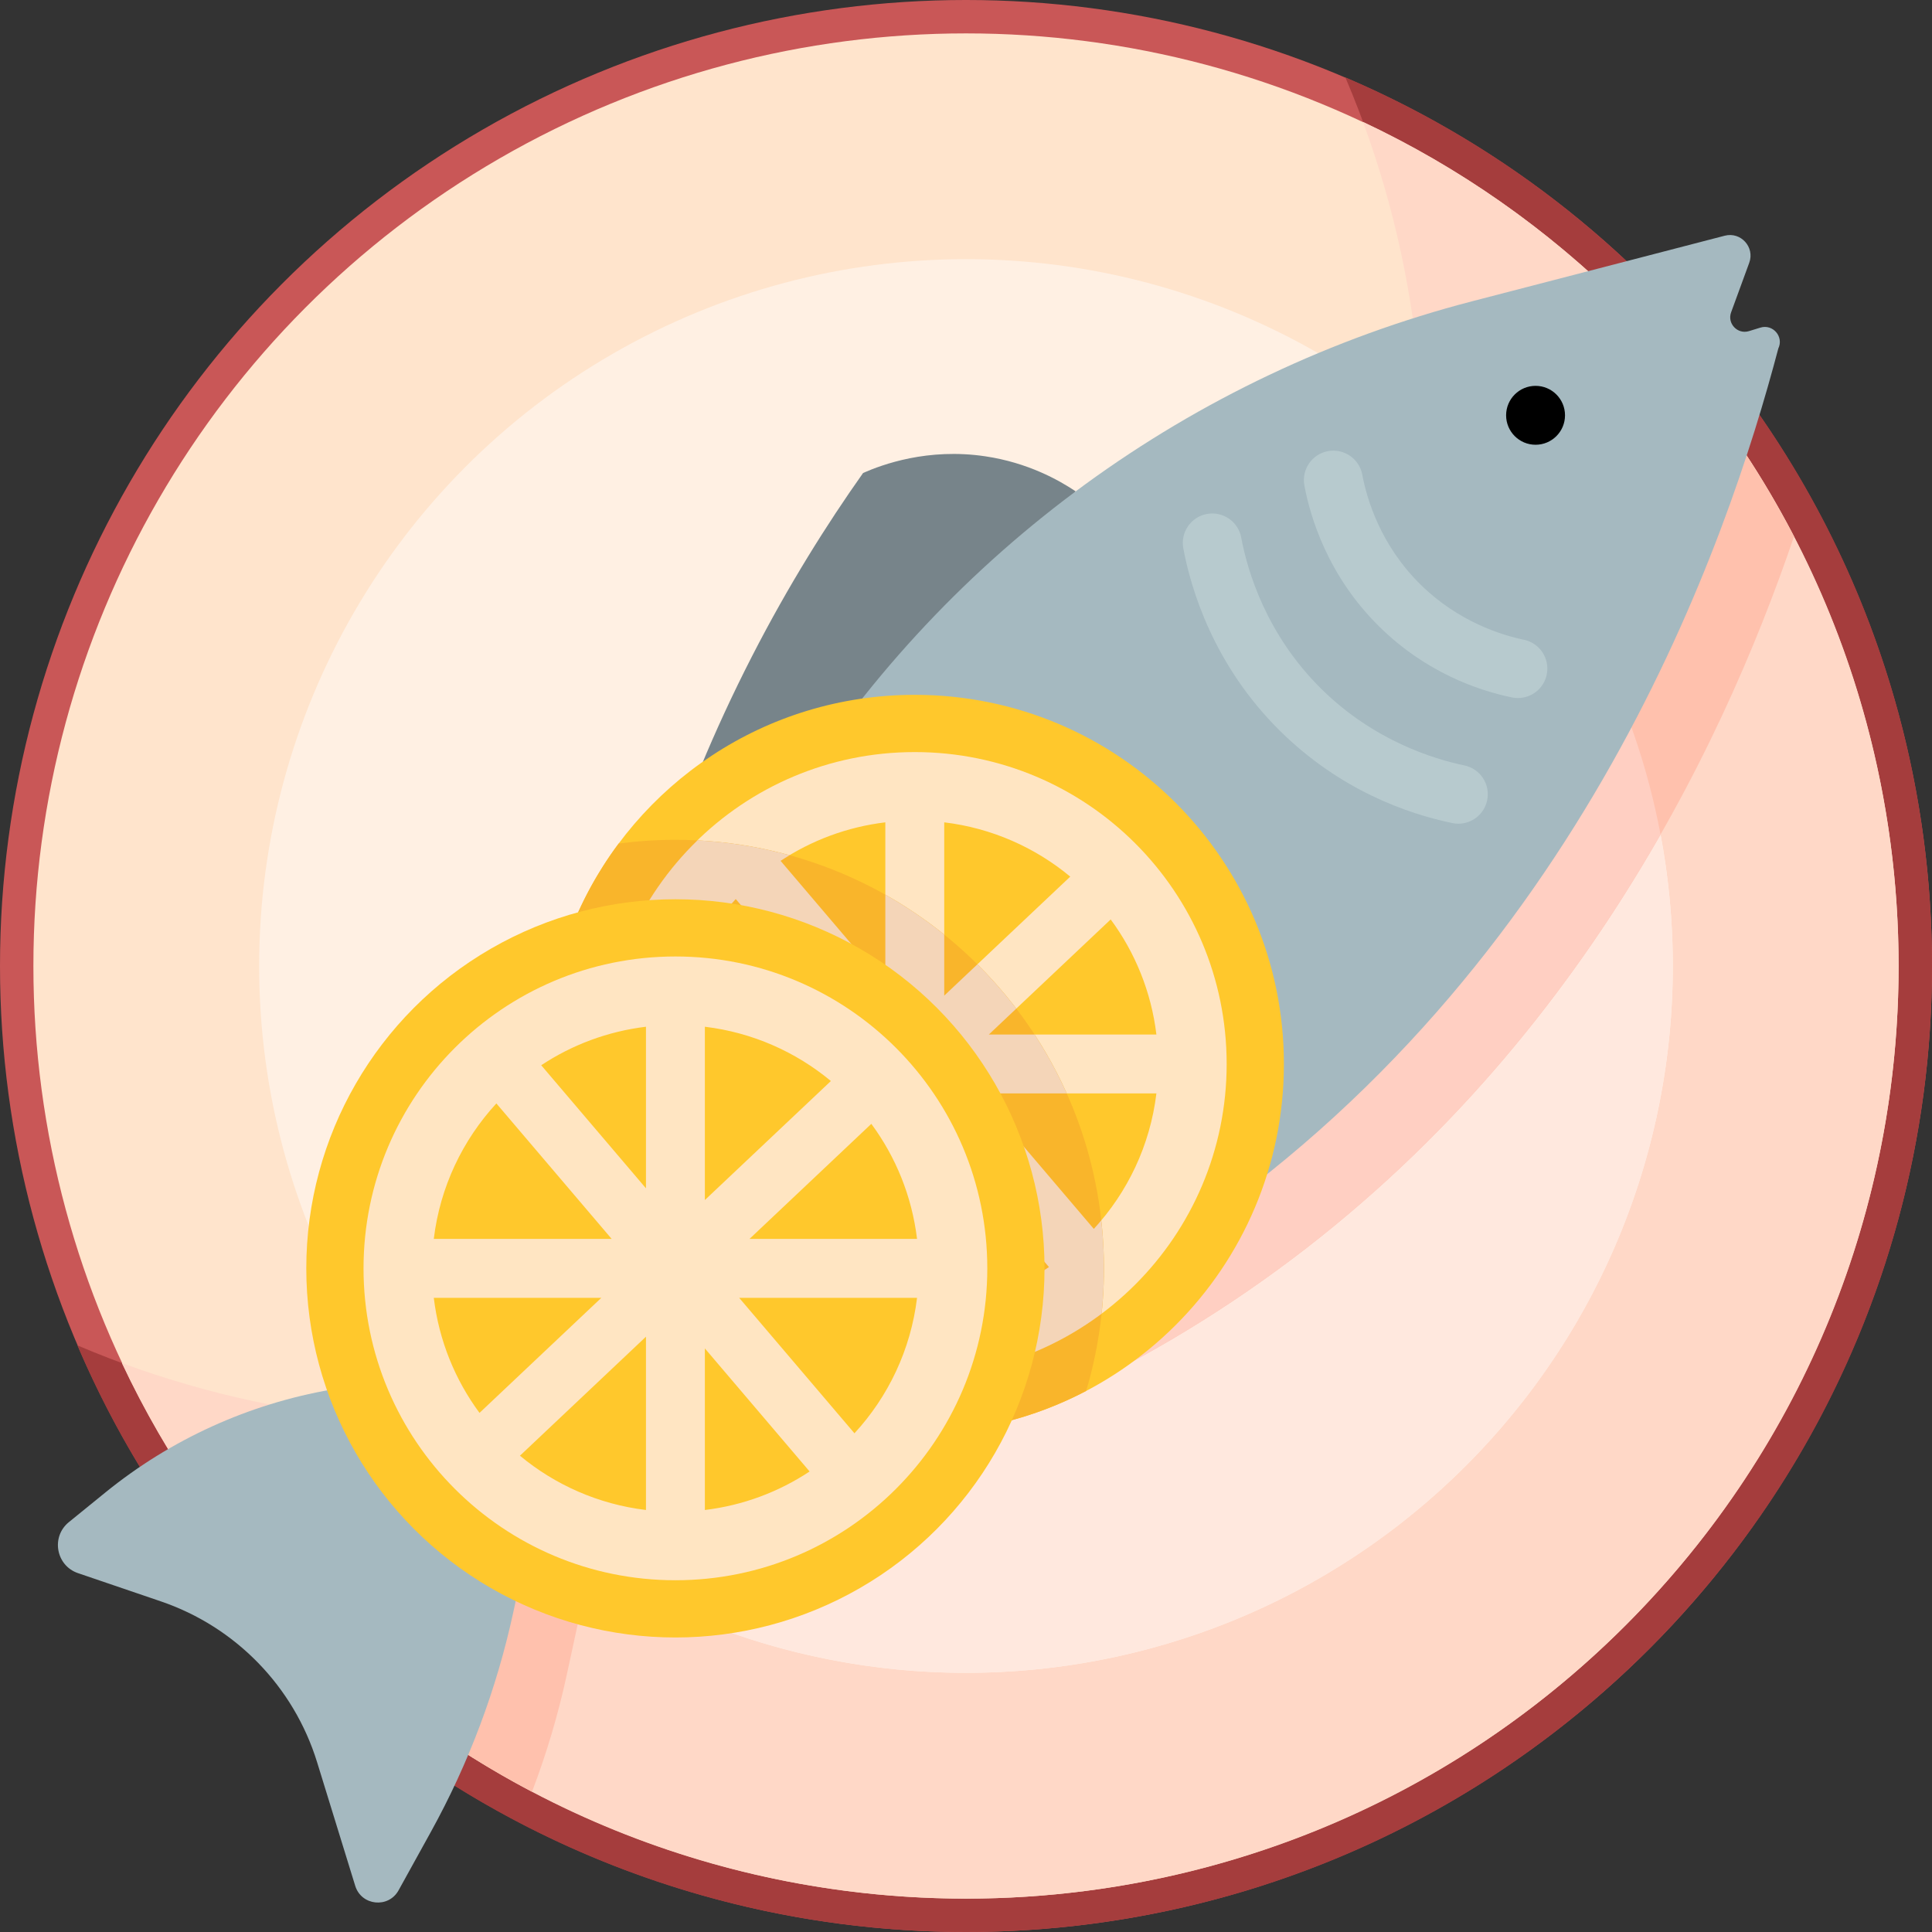 <?xml version="1.0" encoding="iso-8859-1"?>
<!-- Generator: Adobe Illustrator 19.0.0, SVG Export Plug-In . SVG Version: 6.00 Build 0)  -->
<svg version="1.1" id="Capa_1" xmlns="http://www.w3.org/2000/svg" xmlns:xlink="http://www.w3.org/1999/xlink" x="0px" y="0px"
	 viewBox="0 0 512 512" style="enable-background:new 0 0 512 512;" xml:space="preserve">
<rect x="0" y="0" width="512" height="512" fill="#333333" stroke="none"/>
<circle style="fill:#C95757;" cx="256" cy="256" r="256"/>
<path style="fill:#A53D3D;" d="M437.019,74.981c-23.852-23.852-51.245-41.999-80.481-54.47
	c39.799,93.306,21.652,205.435-54.47,281.557s-188.252,94.269-281.557,54.47c12.471,29.237,30.618,56.629,54.47,80.481
	c99.974,99.974,262.065,99.974,362.039,0S536.994,174.955,437.019,74.981z"/>
<circle style="fill:#FFE4CC;" cx="256" cy="256" r="247.15"/>
<path style="fill:#FFD8C7;" d="M430.759,81.235c-20.798-20.798-44.385-37.103-69.553-48.938
	c33.5,90.824,13.8,196.828-59.143,269.771s-178.947,92.643-269.771,59.143c11.835,25.168,28.14,48.755,48.939,69.553
	c96.52,96.52,253.009,96.52,349.529,0S527.279,177.755,430.759,81.235z"/>
<circle style="fill:#FFF0E3;" cx="256" cy="256" r="187.32"/>
<path style="fill:#FFE8DE;" d="M388.453,123.547c-3.739-3.739-7.602-7.275-11.566-10.632c2.163,68.2-22.768,137.096-74.825,189.153
	c-52.055,52.055-120.946,76.986-189.143,74.825c3.355,3.962,6.89,7.823,10.627,11.56c73.152,73.152,191.755,73.152,264.906,0
	S461.605,196.699,388.453,123.547z"/>
<path style="fill:#77848A;" d="M200.118,226.72l-24.367,3.112c5.578-16.668,13.152-35.668,23.547-55.925
	c9.66-18.825,19.842-35.004,29.434-48.566c5.1-2.24,17.123-6.683,32.377-4.415c11.283,1.677,19.502,6.309,23.959,9.289"/>
<path style="fill:#FFC1AD;" d="M437.191,87.938L404.3,96.474c-9.431,2.448-18.698,5.342-27.778,8.654
	c4.388,70.715-20.419,142.9-74.459,196.94c-48.068,48.068-110.494,73.01-173.471,74.848c-0.657,0.575-1.309,1.155-1.975,1.721
	l-2.933,2.493l-21.666,3.756c-16.156,2.8-31.579,8.625-45.496,17.095c7.378,10.061,15.614,19.689,24.709,28.784
	c18.077,18.077,38.258,32.768,59.755,44.074c3.846-10.088,6.936-20.462,9.223-31.042l5.117-23.666L262.8,378.309
	c20.479-8.155,42.108-18.974,63.787-33.43c87.827-58.566,129.35-145.402,148.847-202.716
	C465.408,122.851,452.657,104.591,437.191,87.938z"/>
<path style="fill:#FFCFC2;" d="M388.453,123.547c-3.739-3.739-7.602-7.275-11.566-10.632c0.015,0.473,0.012,0.938,0.02,1.408
	c1.779,67.739-23.145,136.046-74.845,187.745c-48.068,48.068-110.494,73.01-173.471,74.848c-0.657,0.575-1.309,1.155-1.975,1.721
	l-2.933,2.493l-6.106,1.058c1.933,2.122,3.918,4.214,5.969,6.265c11.609,11.609,24.367,21.369,37.902,29.294L262.8,378.309
	c20.479-8.155,42.108-18.974,63.787-33.43c52.804-35.211,88.865-80.641,113.47-123.73
	C433.319,185.392,416.124,151.217,388.453,123.547z"/>
<path style="fill:#A5B9C0;" d="M458.765,82.764l4.805-13.133c1.513-4.136-2.239-8.27-6.502-7.164L390.14,79.838
	c-74.406,19.311-138.713,66.134-179.939,131.015l-22.95,36.119c-1.779,2.799-3.432,5.677-4.954,8.623l-27.373,52.98
	c-10.542,20.404-24.967,38.552-42.466,53.426l-2.933,2.493l-21.666,3.756c-21.98,3.81-42.614,13.198-59.928,27.265l-9.681,7.866
	c-4.788,3.89-3.421,11.529,2.418,13.518l21.955,7.479c19.839,6.758,35.238,22.613,41.414,42.64l10.1,32.75
	c1.631,5.289,8.812,6.03,11.489,1.186l8.531-15.437c10.103-18.281,17.478-37.941,21.892-58.355l5.117-23.666l107.475-41.821
	c20.479-8.155,42.108-18.974,63.787-33.43c107.316-71.561,145.507-185.344,158.841-235.884c1.513-3.131-1.433-6.561-4.757-5.538
	l-3.016,0.928C460.465,88.681,457.676,85.742,458.765,82.764z"/>
<path style="fill:#FFFFFF;stroke:#000000;stroke-width:15;stroke-linecap:round;stroke-linejoin:round;stroke-miterlimit:10;" d="
	M201.138,380.157l-11.406,29.223c6.293-0.111,14.098-0.816,22.811-2.943c12.322-3.008,21.988-7.767,28.698-11.774
	c5.215-6.673,8.37-12.642,10.302-16.925c0,0,1.651-3.66,7.215-20.203l0,0"/>
<circle cx="406.94" cy="110.06" r="7.805"/>
<g>
	<path style="fill:#B7CACE;" d="M402.266,184.99c-0.526,0-1.06-0.053-1.596-0.165c-9.281-1.928-22.905-6.742-35.102-18.725
		c-13.761-13.52-18.371-29.26-19.894-37.44c-0.789-4.238,2.006-8.313,6.244-9.102c4.243-0.787,8.313,2.007,9.102,6.244
		c1.187,6.374,4.778,18.64,15.488,29.162c9.992,9.817,21.417,13.346,27.337,14.576c4.221,0.877,6.931,5.009,6.054,9.229
		C409.134,182.456,405.887,184.99,402.266,184.99z"/>
	<path style="fill:#B7CACE;" d="M386.483,218.291c-0.526,0-1.06-0.053-1.596-0.165c-12.034-2.5-29.697-8.741-45.509-24.275
		c-17.84-17.527-23.817-37.935-25.791-48.54c-0.789-4.238,2.007-8.313,6.244-9.102c4.242-0.788,8.313,2.006,9.102,6.244
		c1.639,8.8,6.596,25.733,21.385,40.262c13.798,13.556,29.57,18.428,37.744,20.127c4.221,0.877,6.931,5.009,6.054,9.229
		C393.351,215.757,390.104,218.291,386.483,218.291z"/>
</g>
<path style="fill:#FFC82C;" d="M340.246,281.961c0,54.025-43.796,97.821-97.821,97.821s-97.821-43.796-97.821-97.821
	c0-14.335,3.084-27.951,8.624-40.218c15.339-33.965,49.508-57.603,89.197-57.603C296.45,184.14,340.246,227.936,340.246,281.961z"/>
<path style="fill:#FFE5C2;" d="M242.425,199.308c-45.648,0-82.653,37.005-82.653,82.653s37.005,82.653,82.653,82.653
	s82.653-37.005,82.653-82.653S288.073,199.308,242.425,199.308z M306.459,274.156h-44.403l32.288-30.494
	C300.8,252.4,305.091,262.827,306.459,274.156z M234.62,345.995c-12.612-1.522-24.106-6.667-33.397-14.386l33.397-31.541V345.995z
	 M206.862,228.132c8.146-5.393,17.587-8.977,27.758-10.205v42.82L206.862,228.132z M250.23,303.175l27.758,32.616
	c-8.147,5.393-17.588,8.977-27.758,10.205L250.23,303.175L250.23,303.175z M250.23,217.928c12.612,1.522,24.106,6.667,33.397,14.386
	l-33.397,31.541L250.23,217.928L250.23,217.928z M194.977,238.253l30.556,35.904h-47.142
	C180.053,260.383,186.043,247.946,194.977,238.253z M178.391,289.766h44.403l-32.288,30.494
	C184.049,311.522,179.758,301.096,178.391,289.766z M289.873,325.67l-30.556-35.904h47.142
	C304.797,303.54,298.807,315.976,289.873,325.67z"/>
<path style="fill:#F9B52B;" d="M178.992,222.558c-5.099,0-10.119,0.342-15.04,0.993c-12.153,16.301-19.348,36.515-19.348,58.411
	c0,54.025,43.796,97.821,97.821,97.821c16.395,0,31.844-4.039,45.417-11.168c3.067-10.293,4.723-21.195,4.723-32.485
	C292.564,273.406,241.716,222.558,178.992,222.558z"/>
<path style="fill:#F4D5B8;" d="M259.316,289.766h23.379c-2.438-5.444-5.294-10.66-8.524-15.61h-12.116l7.267-6.863
	c-3.165-4.147-6.606-8.072-10.301-11.742l-8.792,8.304v-16.172c-4.887-3.941-10.105-7.485-15.61-10.583v23.648l-27.758-32.615
	c0.783-0.519,1.589-1.005,2.396-1.49c-7.836-2.161-16.009-3.511-24.427-3.937c-15.449,15.018-25.06,36.009-25.06,59.256
	c0,45.648,37.005,82.653,82.653,82.653c18.569,0,35.707-6.125,49.506-16.462c0.416-3.951,0.633-7.961,0.633-12.023
	c0-4.301-0.247-8.544-0.713-12.721c-0.644,0.767-1.3,1.525-1.978,2.261L259.316,289.766z M194.977,238.253l30.556,35.904h-47.142
	C180.053,260.383,186.043,247.946,194.977,238.253z M178.391,289.766h44.403l-32.288,30.494
	C184.049,311.522,179.758,301.096,178.391,289.766z M234.62,345.995c-12.612-1.522-24.106-6.667-33.397-14.386l33.397-31.541
	V345.995z M250.23,345.995v-42.82l27.758,32.616C269.841,341.183,260.4,344.768,250.23,345.995z"/>
<circle style="fill:#FFC82C;" cx="178.99" cy="336.13" r="97.82"/>
<path style="fill:#FFE5C2;" d="M178.992,253.477c-45.648,0-82.653,37.005-82.653,82.653s37.005,82.653,82.653,82.653
	s82.653-37.005,82.653-82.653C261.645,290.482,224.64,253.477,178.992,253.477z M243.026,328.325h-44.403l32.288-30.494
	C237.367,306.569,241.659,316.995,243.026,328.325z M171.187,400.164c-12.612-1.522-24.106-6.667-33.397-14.386l33.397-31.541
	V400.164z M143.429,282.301c8.146-5.393,17.587-8.977,27.758-10.205v42.82L143.429,282.301z M186.797,357.343l27.758,32.616
	c-8.147,5.393-17.588,8.977-27.758,10.205V357.343z M186.797,272.096c12.612,1.522,24.106,6.667,33.397,14.386l-33.397,31.541
	V272.096z M131.544,292.421l30.556,35.904h-47.142C116.62,314.551,122.61,302.115,131.544,292.421z M114.958,343.935h44.403
	l-32.288,30.494C120.616,365.691,116.325,355.265,114.958,343.935z M226.44,379.838l-30.556-35.904h47.142
	C241.364,357.708,235.374,370.145,226.44,379.838z"/>
<g>
</g>
<g>
</g>
<g>
</g>
<g>
</g>
<g>
</g>
<g>
</g>
<g>
</g>
<g>
</g>
<g>
</g>
<g>
</g>
<g>
</g>
<g>
</g>
<g>
</g>
<g>
</g>
<g>
</g>
</svg>

